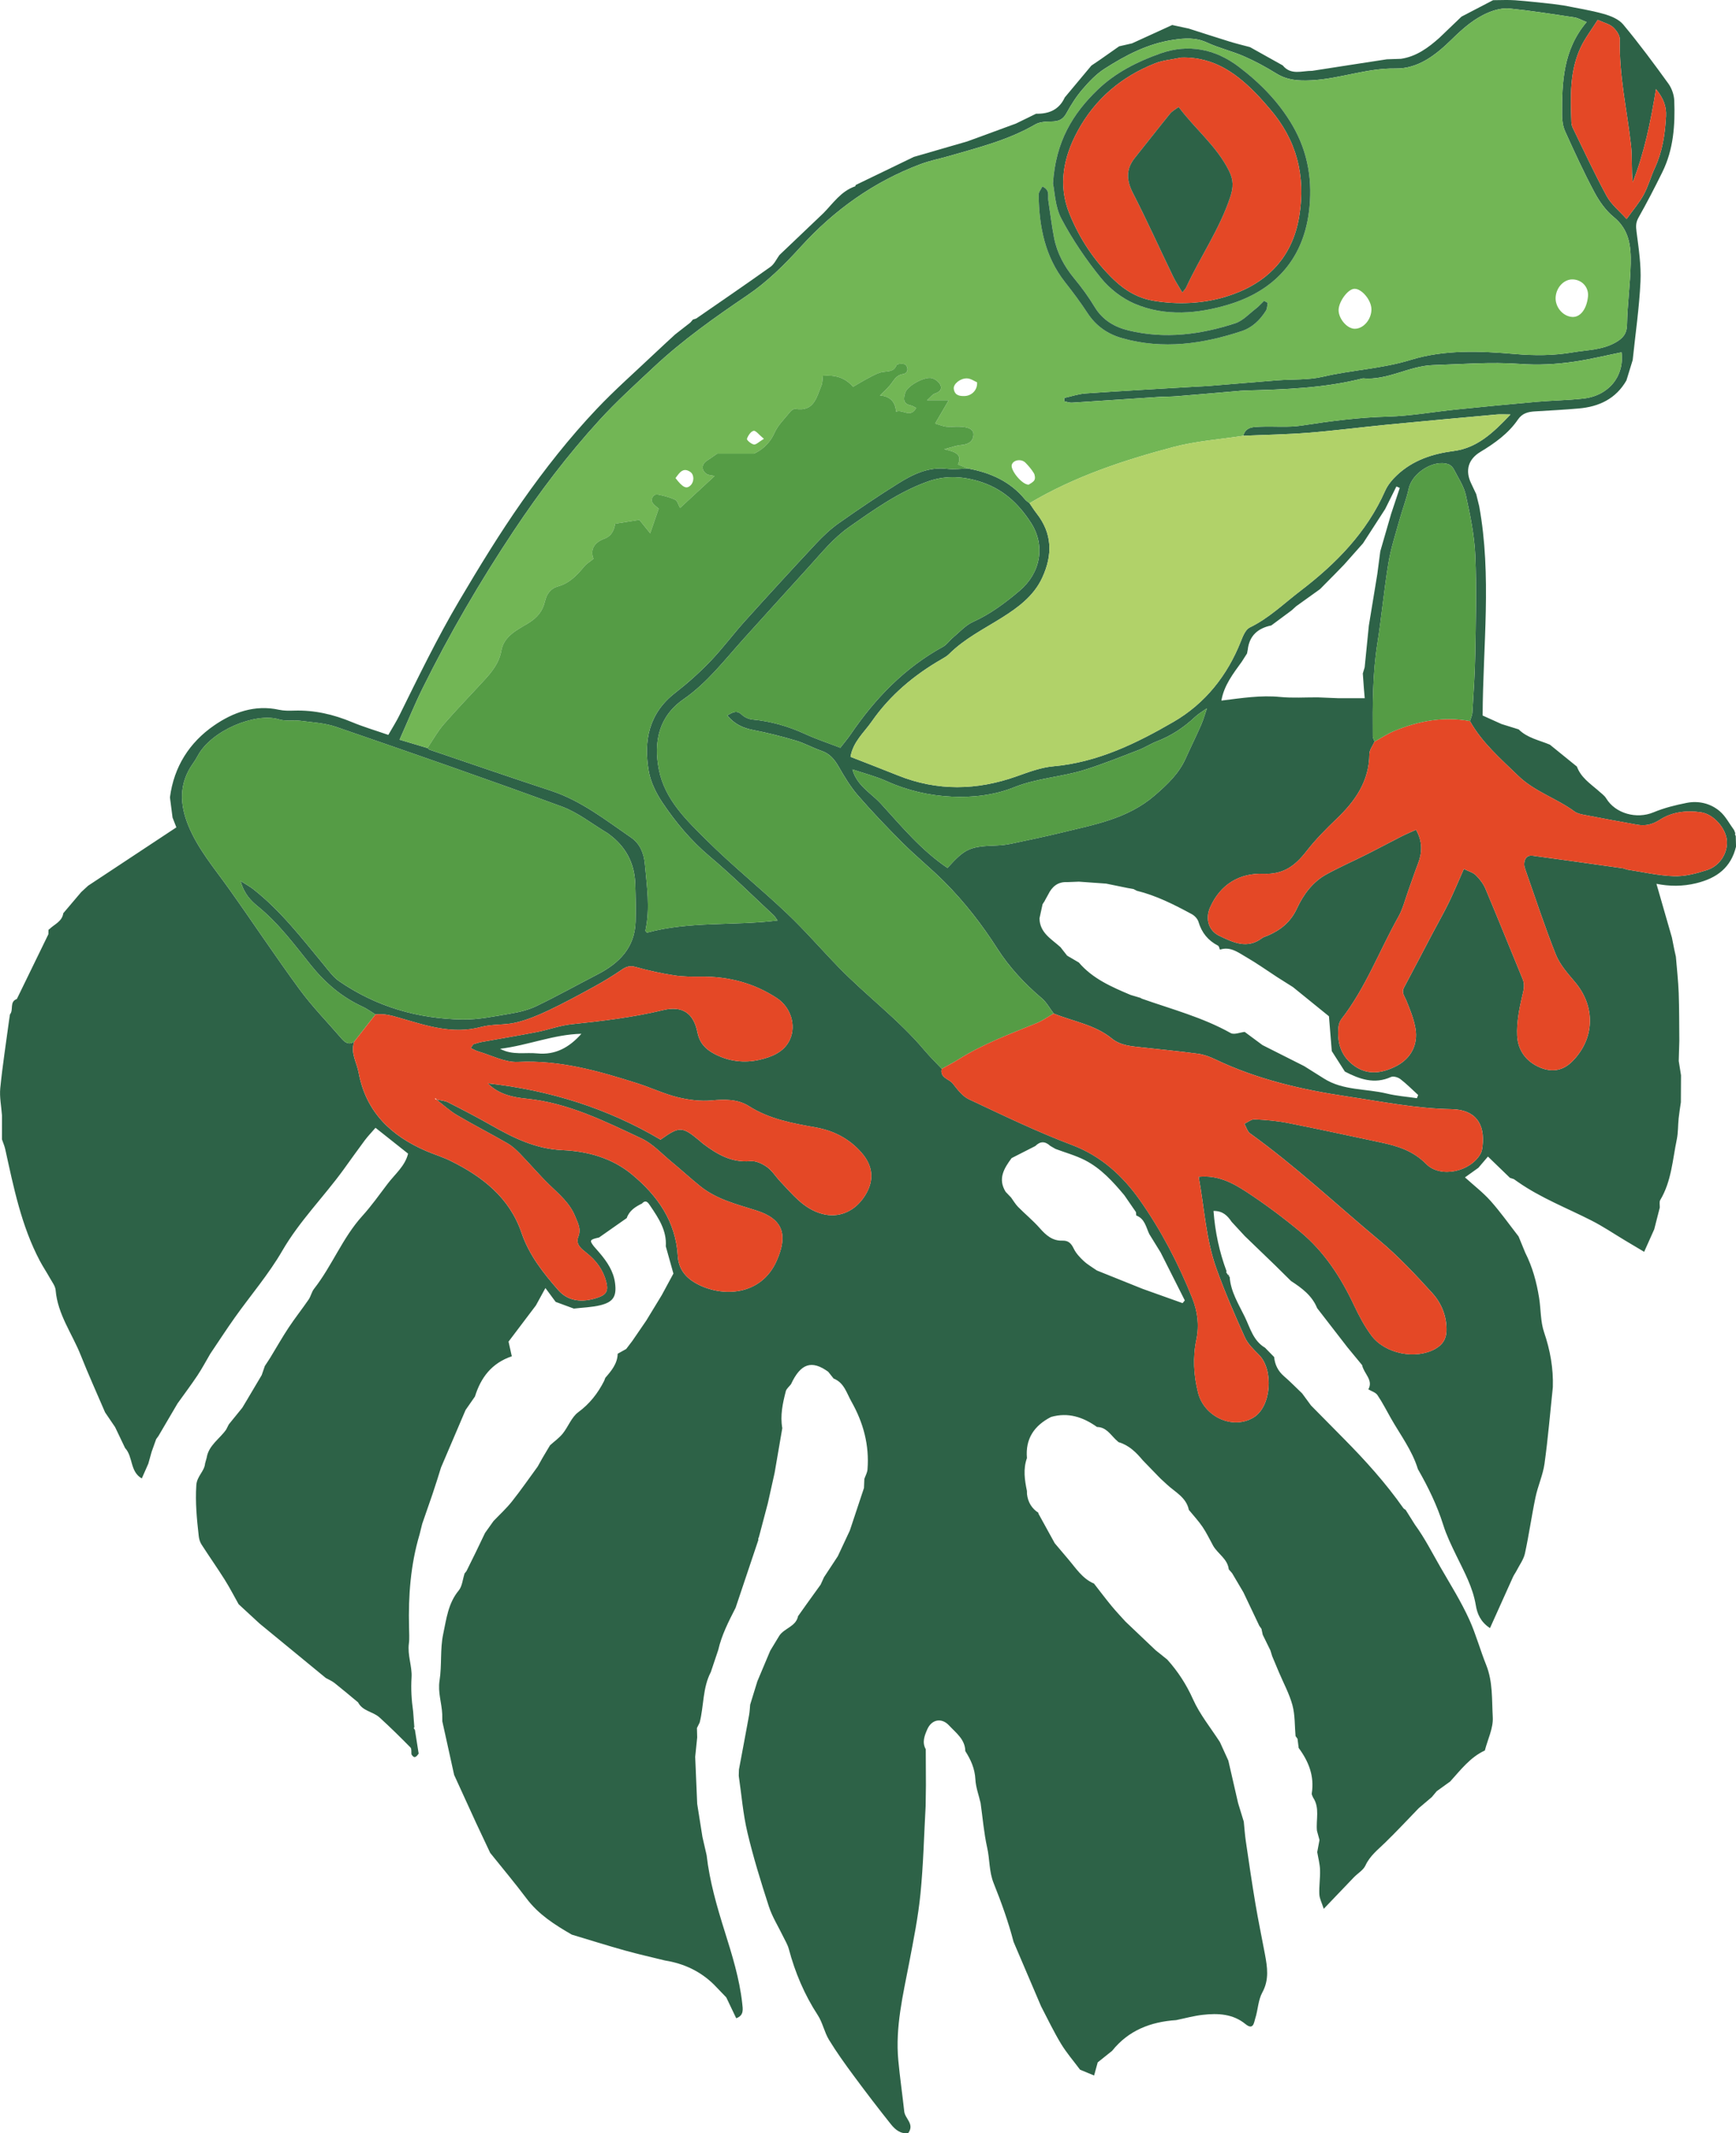 <?xml version="1.0" encoding="UTF-8"?>
<svg id="Layer_1" xmlns="http://www.w3.org/2000/svg" viewBox="0 0 231.673 284.618">
  <defs>
    <style>
      .cls-1 {
        fill: #b1d269;
      }

      .cls-2 {
        fill: #72b655;
      }

      .cls-3 {
        fill: #559c45;
      }

      .cls-4 {
        fill: #2d6247;
      }

      .cls-5 {
        fill: #e44826;
      }
    </style>
  </defs>
  <path class="cls-4" d="M135.261,259.08c-.69-2.663-1.633-5.274-2.658-7.831-.618-1.541-.508-3.148-.856-4.706-.439-1.962-.602-3.986-.884-5.983-.244-1.052-.641-2.096-.695-3.158-.073-1.428-.609-2.617-1.346-3.769-.026-1.577-1.253-2.432-2.168-3.422-.995-1.077-2.331-.809-2.911.528-.358.823-.724,1.721-.198,2.645.007,1.599.014,3.199.021,4.798-.013.932-.026,1.864-.038,2.796-.216,3.897-.303,7.806-.689,11.685-.307,3.086-.92,6.147-1.504,9.199-.824,4.307-1.869,8.586-1.455,13.021.213,2.284.546,4.556.794,6.836.105.964,1.399,1.662.543,2.866-.996.178-1.739-.434-2.315-1.155-1.701-2.13-3.357-4.298-4.978-6.49-1.152-1.558-2.289-3.137-3.296-4.79-.621-1.02-.843-2.289-1.493-3.285-1.786-2.739-3.029-5.688-3.868-8.833-.155-.581-.489-1.116-.754-1.665-.641-1.33-1.451-2.604-1.903-3.995-1.061-3.266-2.079-6.557-2.869-9.896-.585-2.471-.784-5.033-1.154-7.554.009-.276.018-.552.027-.829.454-2.425.913-4.848,1.355-7.274.083-.456.097-.924.143-1.386.32-1.039.641-2.079.961-3.119.572-1.358,1.144-2.716,1.716-4.074.395-.653.79-1.305,1.185-1.958.659-1.061,2.246-1.238,2.53-2.656.379-.534.758-1.069,1.138-1.604.625-.869,1.25-1.737,1.875-2.603.148-.325.297-.653.446-.982.614-.934,1.228-1.867,1.842-2.801l1.607-3.433c.629-1.892,1.258-3.784,1.886-5.676.017-.403.034-.805.051-1.208.145-.418.384-.827.419-1.254.263-3.247-.555-6.263-2.144-9.066-.638-1.125-.972-2.527-2.378-3.073-.238-.3-.477-.601-.715-.901-2.212-1.61-3.682-1.119-4.974,1.664-.238.311-.603.59-.693.94-.413,1.608-.768,3.234-.466,4.915-.34,1.984-.681,3.968-1.022,5.952-.303,1.36-.606,2.72-.909,4.079-.399,1.509-.798,3.019-1.197,4.528-.076.112-.099.235-.069.367-1.011,3.013-2.022,6.025-3.032,9.037-.926,1.815-1.86,3.627-2.32,5.635-.329.981-.659,1.963-.988,2.944-1.106,2.11-.919,4.505-1.488,6.733-.116.235-.233.469-.349.703 0-.001-.017.041-.017.041.012.415.023.83.035,1.242-.089.862-.178,1.727-.268,2.592.089,2.093.178,4.185.268,6.277.233,1.471.466,2.943.7,4.416.185.807.371,1.614.556,2.421.399,3.5,1.373,6.854,2.426,10.207.981,3.125,1.96,6.268,2.325,9.554.091.821.252,1.622-.8,2.005-.451-.946-.889-1.863-1.325-2.779-.532-.554-1.066-1.11-1.599-1.665-1.826-1.814-4.037-2.853-6.562-3.258-1.803-.446-3.618-.848-5.406-1.349-2.36-.661-4.698-1.399-7.046-2.104-2.257-1.304-4.437-2.68-6.046-4.824-1.557-2.075-3.23-4.062-4.85-6.086-.626-1.331-1.254-2.665-1.882-3.998-.976-2.135-1.953-4.269-2.928-6.403-.525-2.382-1.051-4.766-1.577-7.15-.004-.314-.007-.627-.011-.94-.064-1.5-.607-2.923-.359-4.499.322-2.045.058-4.195.487-6.207.422-1.983.653-4.1,2.067-5.804.469-.565.527-1.471.773-2.221 0.0 0-.049.029-.049.029.105-.135.211-.27.316-.404.415-.84.829-1.68,1.244-2.52.411-.856.822-1.713,1.231-2.567.376-.527.754-1.057,1.131-1.586.827-.869,1.722-1.684,2.465-2.621,1.196-1.507,2.291-3.093,3.428-4.646.22-.393.44-.786.66-1.18.33-.554.66-1.109.99-1.663.572-.517,1.221-.972,1.698-1.565.737-.918,1.169-2.184,2.067-2.846,1.54-1.134,2.619-2.528,3.457-4.18.053-.137.105-.275.158-.413.811-.937,1.612-1.878,1.651-3.212.378-.211.757-.422,1.135-.633.271-.357.542-.713.814-1.07.622-.908,1.244-1.817,1.867-2.725.687-1.128,1.373-2.256,2.06-3.383.514-.95,1.029-1.901,1.559-2.882-.335-1.197-.675-2.416-1.016-3.634.142-2.134-.983-3.788-2.096-5.433-.228-.337-.543-.875-1.078-.281-.883.434-1.698.938-2.038,1.942-1.232.864-2.464,1.728-3.696,2.592-1.244.279-1.302.373-.71,1.157.259.297.52.591.775.891,1.015,1.192,1.879,2.471,2.076,4.071.213,1.73-.237,2.488-1.951,2.914-1.151.286-2.368.311-3.555.452-.809-.298-1.618-.596-2.426-.895-.411-.556-.823-1.112-1.366-1.847-.519.95-.892,1.632-1.265,2.313-1.245,1.648-2.491,3.295-3.656,4.837.166.747.291,1.309.436,1.957-2.698.914-4.138,2.851-4.918,5.367-.418.601-.836,1.202-1.254,1.803-1.093,2.559-2.186,5.118-3.279,7.678-.155.498-.31.997-.465,1.495-.227.694-.453,1.389-.68,2.083-.454,1.311-.909,2.622-1.363,3.934-.115.465-.231.93-.346,1.396-1.207,4.043-1.513,8.189-1.408,12.381-.001.726.077,1.463-.02,2.176-.212,1.556.447,3.066.356,4.52-.097,1.553-.007,3.032.209,4.539.054.705.108,1.409.162,2.114-.028.042-.089.098-.078.122.039.085.102.159.156.237.166,1.057.332,2.114.498,3.171-.284.383-.57.746-.96.099-.039-.314.041-.745-.135-.924-1.347-1.369-2.716-2.721-4.137-4.012-.859-.78-2.251-.827-2.849-2-1.044-.865-2.079-1.744-3.143-2.587-.339-.269-.756-.44-1.137-.656,0,0,.022.028.022.028-1.494-1.227-2.988-2.455-4.481-3.683-1.467-1.205-2.933-2.409-4.4-3.613-.935-.863-1.87-1.725-2.805-2.588-.622-1.102-1.2-2.232-1.875-3.301-.998-1.582-2.079-3.112-3.089-4.687-.204-.317-.317-.728-.36-1.108-.253-2.25-.475-4.48-.324-6.777.081-1.236,1.086-1.844,1.173-2.919.069-.249.139-.498.208-.747.265-1.668,1.725-2.509,2.598-3.755.119-.234.238-.468.358-.702.599-.739,1.199-1.478,1.798-2.216.193-.322.386-.644.58-.966.671-1.132,1.343-2.265,2.014-3.397.139-.403.277-.807.416-1.211.252-.387.515-.768.756-1.162.805-1.317,1.563-2.665,2.414-3.95.847-1.28,1.805-2.486,2.674-3.753.299-.436.398-1.016.721-1.427,2.409-3.075,3.803-6.816,6.455-9.739,1.211-1.336,2.261-2.821,3.353-4.262.992-1.308,2.347-2.39,2.743-4.04-1.475-1.17-2.839-2.251-4.346-3.446-.504.583-1.011,1.105-1.444,1.684-.966,1.291-1.892,2.611-2.84,3.916-2.653,3.653-5.868,6.853-8.164,10.816-1.817,3.136-4.219,5.93-6.328,8.899-1.128,1.588-2.188,3.225-3.278,4.84-.565.963-1.088,1.955-1.706,2.882-.849,1.273-1.77,2.498-2.661,3.744-.297.505-.593,1.01-.89,1.514-.554.944-1.107,1.889-1.661,2.833-0,0-.012.016-.012.016-.096.131-.192.262-.289.394-.202.564-.404,1.128-.605,1.692-.147.526-.294,1.053-.441,1.579-.283.642-.567,1.285-.871,1.974-1.601-.906-1.148-2.91-2.23-4.055-.442-.928-.885-1.856-1.327-2.783-.447-.659-.895-1.318-1.342-1.976-1.088-2.539-2.231-5.055-3.248-7.622-1.141-2.878-3.081-5.444-3.35-8.673-.047-.568-.483-1.113-.779-1.647-.427-.769-.922-1.501-1.333-2.278-2.468-4.672-3.492-9.795-4.614-14.886-.099-.45-.291-.879-.44-1.318.001-1.072.001-2.144.002-3.216-.087-1.21-.345-2.436-.227-3.626.302-3.02.772-6.023,1.174-9.033.039-.267.08-.534.12-.8.517-.59-.109-1.691.918-2.054,1.403-2.88,2.806-5.76,4.209-8.64.004-.198.007-.396.011-.594,0,0,.111-.076.11-.077.678-.665,1.71-1.018,1.87-2.136.797-.94,1.594-1.879,2.391-2.82.307-.283.615-.566.922-.849,3.908-2.583,7.815-5.167,11.776-7.785-.169-.433-.34-.87-.51-1.307-.115-.898-.231-1.796-.346-2.694.526-4.085,2.601-7.33,5.897-9.6,2.52-1.736,5.421-2.797,8.653-2.088.653.143,1.353.132,2.028.111,2.695-.083,5.238.505,7.718,1.539,1.541.643,3.154,1.115,4.845,1.703.545-.954,1.056-1.751,1.472-2.593,2.553-5.166,5.054-10.344,7.999-15.323,2.664-4.504,5.38-8.96,8.383-13.236,3.042-4.332,6.321-8.497,9.961-12.341,2.423-2.559,5.082-4.894,7.642-7.322.929-.881,1.876-1.742,2.814-2.612.678-.529,1.356-1.059,2.035-1.588.115-.134.231-.267.346-.401.148-.047.296-.095.444-.142,3.307-2.29,6.631-4.558,9.906-6.894.513-.366.805-1.043,1.199-1.577,1.958-1.864,3.916-3.728,5.873-5.592,1.295-1.321,2.348-2.928,4.221-3.568.043-.015.056-.118.082-.181,2.584-1.249,5.167-2.498,7.751-3.746,2.374-.688,4.748-1.376,7.121-2.064.718-.262,1.438-.524,2.158-.786,1.455-.535,2.91-1.071,4.365-1.606.892-.436,1.784-.873,2.677-1.309,1.71.042,3.073-.526,3.826-2.171,1.183-1.416,2.367-2.832,3.55-4.248.391-.265.782-.53,1.173-.795.845-.593,1.69-1.186,2.535-1.779l1.719-.392c1.736-.793,3.473-1.587,5.358-2.448.56.12,1.384.297,2.207.474,1.833.585,3.662,1.183,5.501,1.75.882.272,1.783.485,2.675.725,1.457.814,2.913,1.627,4.37,2.441,1.106,1.357,2.581.705,3.932.723,1.714-.266,3.429-.532,5.144-.798,1.605-.247,3.209-.494,4.814-.741.634-.022,1.267-.044,1.899-.065,2.049-.31,3.631-1.476,5.123-2.807l2.942-2.819c1.405-.732,2.81-1.464,4.216-2.196.992-.001,1.987-.06,2.973.011,1.663.12,3.32.322,4.979.49.497.069.994.138,1.492.206,1.771.361,3.567.632,5.302,1.121.941.265,2.023.696,2.615,1.408,2.118,2.542,4.092,5.208,6.031,7.891.453.626.757,1.496.787,2.267.127,3.271-.102,6.518-1.579,9.524-1.012,2.06-2.069,4.1-3.196,6.097-.37.655-.35,1.184-.258,1.895.284,2.205.631,4.442.526,6.647-.165,3.493-.676,6.97-1.04,10.454-.279.908-.558,1.816-.837,2.724-1.41,2.454-3.659,3.505-6.36,3.74-1.95.17-3.905.274-5.859.39-.908.054-1.684.246-2.257,1.085-1.284,1.88-3.108,3.165-5.027,4.327-1.619.981-2.046,2.485-1.209,4.213.228.471.447.946.67,1.419l.395,1.605c1.699,9.299.495,18.656.459,27.927.911.411,1.712.773,2.513,1.134.765.239,1.53.477,2.295.716,1.157,1.154,2.741,1.437,4.168,2.04,1.201.974,2.403,1.948,3.605,2.922.516,1.421,1.718,2.233,2.795,3.156.378.361.855.661,1.117,1.093,1.226,2.022,4.058,2.795,6.301,1.859,1.41-.589,2.929-.968,4.434-1.264,1.59-.313,3.164.061,4.396,1.094.795.667,1.299,1.681,1.934,2.539.053.137.107.275.16.413-.055.133-.034.254.062.361.012.477.025.954.037,1.43-.685,2.796-2.538,4.197-5.286,4.876-1.857.459-3.638.427-5.336.084.704,2.445,1.385,4.808,2.065,7.171.105.529.21,1.058.315,1.587.071.321.143.642.214.962.13,1.614.317,3.225.377,4.842.079,2.131.06,4.265.083,6.398-.026.894-.052,1.787-.079,2.679.101.635.202,1.273.304,1.91-.007,1.2-.013,2.4-.02,3.601-.101.718-.223,1.434-.297,2.155-.097.934-.058,1.893-.248,2.806-.568,2.734-.713,5.588-2.206,8.079-.152.254-.046.662-.06.999-.248.969-.496,1.939-.744,2.908-.412.92-.823,1.841-1.344,3.004-.867-.516-1.701-1.013-2.536-1.51-1.486-.89-2.928-1.867-4.468-2.652-3.297-1.68-6.772-3.017-9.83-5.15-.182-.127-.364-.256-.547-.384-.177-.059-.354-.118-.531-.178-.927-.896-1.855-1.792-2.934-2.835-.507.596-.891,1.047-1.276,1.498-.618.442-1.236.883-1.79,1.279,1.207,1.094,2.426,2.026,3.427,3.151,1.331,1.497,2.492,3.145,3.726,4.728.298.725.595,1.449.892,2.173.969,1.908,1.519,3.949,1.853,6.047.242,1.521.17,3.134.658,4.563.819,2.399,1.248,4.806,1.17,7.322-.358,3.404-.64,6.818-1.11,10.206-.211,1.517-.883,2.964-1.2,4.474-.523,2.493-.872,5.023-1.414,7.511-.175.805-.721,1.53-1.107,2.287-.148.29-.351.553-.485.848-1.011,2.23-2.011,4.464-3.072,6.826-1.281-.831-1.714-1.968-1.887-3.021-.4-2.437-1.57-4.518-2.615-6.676-.64-1.323-1.294-2.659-1.732-4.054-.827-2.633-2.023-5.08-3.386-7.459-.76-2.49-2.331-4.551-3.595-6.774-.592-1.041-1.132-2.116-1.803-3.103-.247-.364-.801-.518-1.217-.769.708-1.23-.608-2.107-.83-3.231-.649-.787-1.298-1.575-1.948-2.363-1.351-1.746-2.702-3.492-4.053-5.238-.676-1.676-2.045-2.683-3.487-3.621-.711-.703-1.416-1.411-2.133-2.106-1.34-1.299-2.687-2.591-4.032-3.886-.588-.636-1.175-1.272-1.762-1.907-.54-.798-1.163-1.467-2.417-1.45.215,2.801.777,5.467,1.744,8.054-.017.043-.06.099-.047.129.035.077.095.142.144.211.033.119.111.169.233.151l-.044.153.126.097c.134,1.982,1.193,3.633,2.021,5.341.711,1.469,1.125,3.188,2.696,4.112.406.415.812.83,1.218,1.244.1,1.027.518,1.871,1.316,2.56.839.726,1.616,1.524,2.42,2.29.396.539.792,1.078,1.189,1.618,1.454,1.472,2.906,2.945,4.361,4.415,2.872,2.9,5.601,5.922,7.952,9.269.072.103.206.163.312.242.413.656.826,1.313,1.238,1.97,1.315,1.796,2.31,3.777,3.414,5.692,1.332,2.31,2.759,4.579,3.858,7.01.879,1.946,1.44,4.034,2.239,6.02.905,2.252.743,4.647.878,6.965.085,1.457-.676,2.962-1.057,4.446-1.963.906-3.227,2.595-4.624,4.134-.598.431-1.196.862-1.795,1.293-.221.264-.443.528-.664.792l-1.737,1.474c-1.492,1.539-2.952,3.111-4.489,4.604-.969.942-2.028,1.75-2.628,3.048-.289.625-1.022,1.037-1.533,1.566-1.262,1.307-2.513,2.625-4.029,4.212-.251-.788-.563-1.357-.589-1.939-.049-1.08.131-2.17.095-3.253-.026-.795-.244-1.584-.376-2.376.101-.538.201-1.075.302-1.613-.113-.412-.226-.824-.339-1.236-.149-1.478.411-3.04-.514-4.428-.064-.184-.207-.38-.18-.549.372-2.301-.407-4.263-1.744-6.067-.052-.408-.104-.817-.156-1.225-.088-.121-.175-.242-.263-.363-.121-1.377-.058-2.803-.413-4.117-.409-1.518-1.187-2.936-1.804-4.397l-.897-2.137c-.08-.259-.16-.518-.24-.778-.342-.697-.683-1.393-1.025-2.09-.056-.263-.112-.526-.168-.789-.095-.133-.191-.266-.286-.399-.708-1.489-1.416-2.979-2.123-4.468-.503-.852-1.005-1.704-1.508-2.556-.148-.17-.296-.341-.444-.511-.159-1.396-1.439-2.049-2.074-3.129-.471-.849-.886-1.737-1.428-2.537-.543-.801-1.213-1.515-1.827-2.268-.343-1.685-1.843-2.372-2.942-3.403-.287-.269-.578-.534-.866-.8-.776-.8-1.553-1.6-2.331-2.401-.886-1.065-1.85-2.027-3.233-2.432l-.004.004c-.131-.119-.262-.238-.393-.357-.729-.709-1.295-1.661-2.491-1.673-1.851-1.323-3.847-1.986-6.129-1.339-2.24,1.144-3.445,2.896-3.22,5.487-.523,1.463-.304,2.925-.001,4.388.002.137.004.273.007.409.126,1.086.632,1.937,1.561,2.527l-.062.034c.735,1.334,1.469,2.668,2.204,4.002.581.688,1.157,1.38,1.744,2.062,1.054,1.225,1.918,2.651,3.497,3.324.772.989,1.527,1.993,2.323,2.962.592.721,1.238,1.397,1.86,2.092,1.345,1.278,2.69,2.556,4.035,3.834.519.417,1.039.833,1.558,1.25,1.425,1.585,2.549,3.314,3.437,5.297.91,2.032,2.369,3.817,3.588,5.71.375.823.751,1.647,1.126,2.47.435,1.896.871,3.791,1.306,5.687.252.82.504,1.64.755,2.461.088.865.144,1.734.27,2.593.41,2.789.815,5.58,1.283,8.36.378,2.247.849,4.477,1.266,6.718.322,1.732.596,3.403-.348,5.123-.561,1.023-.571,2.336-.946,3.479-.163.496-.227,1.592-1.278.753-1.694-1.4-3.701-1.48-5.736-1.251-1.193.135-2.364.463-3.544.705-3.392.225-6.347,1.36-8.536,4.095-.642.514-1.283,1.027-1.925,1.541-.161.584-.321,1.169-.482,1.753-.624-.258-1.249-.517-1.873-.775-.856-1.151-1.807-2.245-2.546-3.467-.973-1.608-1.784-3.314-2.654-4.984M139.441,120.169c-.103.158-.205.316-.308.473-.137.628-.273,1.256-.41,1.885.033,1.937,1.6,2.756,2.798,3.843.298.38.596.759.895,1.139.518.302,1.036.604,1.554.906,1.851,2.172,4.381,3.259,6.918,4.334.439.131.878.261,1.318.391.057.035.111.083.173.105,3.998,1.411,8.121,2.49,11.863,4.589.451.253,1.236-.089,1.862-.157.793.587,1.586,1.174,2.379,1.761,1.855.935,3.71,1.871,5.566,2.806.884.555,1.767,1.111,2.651,1.666,2.563,1.616,5.587,1.315,8.375,1.995,1.311.32,2.676.417,4.016.616.055-.142.111-.283.166-.425-.783-.713-1.53-1.473-2.367-2.117-.317-.244-.932-.433-1.25-.289-2.223,1.008-4.201.296-6.163-.719l-1.748-2.734c-.123-1.507-.245-3.014-.378-4.646-1.504-1.219-3.153-2.556-4.803-3.893-.703-.444-1.405-.888-2.108-1.331-1.385-.903-2.736-1.865-4.166-2.689-1.052-.607-2.096-1.438-3.471-.974-.083-.183-.116-.461-.256-.533-1.332-.689-2.18-1.729-2.607-3.179-.119-.402-.518-.823-.899-1.029-2.348-1.268-4.728-2.478-7.344-3.12-.141-.075-.283-.15-.424-.225-.253-.044-.507-.089-.76-.133-.969-.198-1.937-.396-2.906-.594-1.208-.086-2.415-.172-3.623-.258-.52.02-1.04.04-1.56.06-1.259-.067-2.034.604-2.549,1.672-.15.27-.301.54-.451.81l.016-.004ZM185.619,68.653c.394-1.184.787-2.368,1.181-3.552-.149-.066-.297-.131-.446-.197-.5,1.004-1.001,2.008-1.501,3.013-.987,1.526-1.974,3.052-2.96,4.579-.842.948-1.684,1.896-2.526,2.844-.379.389-.758.779-1.136,1.168-.692.699-1.383,1.398-2.075,2.098-1.063.762-2.126,1.525-3.189,2.287-.203.184-.406.368-.609.552-.901.667-1.801,1.335-2.702,2.002-1.785.37-2.931,1.358-3.144,3.249-.031.163-.062.325-.092.488-.236.37-.472.74-.709,1.11-1.15,1.593-2.368,3.153-2.714,5.178,2.768-.341,5.267-.737,7.842-.483,1.655.163,3.339.046,5.009.054.934.038,1.868.076,2.802.115h3.476c-.052-.6-.08-.92-.108-1.24-.05-.689-.1-1.378-.149-2.067.082-.27.164-.54.247-.809.186-1.856.372-3.712.558-5.568.376-2.287.752-4.575,1.128-6.862.134-1.02.267-2.04.401-3.06.473-1.633.945-3.265,1.418-4.898ZM151.598,161.724c-.518-.751-1.035-1.501-1.553-2.252-1.521-1.818-3.117-3.582-5.252-4.675-1.243-.636-2.619-1.013-3.935-1.506-.235-.136-.471-.273-.706-.409-.668-.624-1.33-.643-1.984.021-1.056.538-2.111,1.076-3.167,1.613-1.01,1.368-1.872,2.762-.796,4.499.242.253.484.506.726.759.31.423.575.89.939,1.259.947.961,2.003,1.822,2.891,2.832.832.946,1.697,1.709,3.024,1.663.807-.028,1.176.376,1.512,1.073.301.623.818,1.172,1.334,1.651.523.485,1.162.844,1.751,1.258,2.032.816,4.065,1.633,6.097,2.449l5.339,1.907c.099-.121.198-.243.297-.364-1.073-2.129-2.146-4.258-3.219-6.386-.507-.821-1.013-1.642-1.52-2.463-.441-.925-.594-2.053-1.742-2.481-.012-.149-.023-.298-.035-.448ZM161.092,94.491c-.541.386-1.133.717-1.613,1.168-1.5,1.41-3.173,2.518-5.103,3.258-.816.313-1.56.815-2.376,1.129-2.392.92-4.774,1.884-7.216,2.653-3.086.972-6.372,1.106-9.427,2.333-2.654,1.066-5.542,1.394-8.377,1.258-2.97-.143-5.881-.812-8.643-2.058-1.469-.663-3.056-1.062-4.59-1.58l-.096-.123.108.111c.355,1.391,1.309,2.343,2.348,3.24.509.44,1.025.879,1.476,1.375,2.767,3.043,5.402,6.22,8.861,8.545,2.381-2.622,2.959-2.872,6.67-3.002.671-.023,1.347-.127,2.006-.266,2.182-.461,4.367-.913,6.532-1.444,4.383-1.074,8.836-1.829,12.473-4.985,1.682-1.459,3.193-2.882,4.104-4.91.667-1.484,1.392-2.941,2.045-4.431.323-.737.539-1.521.804-2.284.037-.126.074-.252.111-.378-.032.13-.065.26-.097.389ZM183.434,98.949c-.24.552-.682,1.103-.686,1.658-.031,3.618-1.877,6.255-4.36,8.631-1.42,1.359-2.82,2.77-4.024,4.317-1.497,1.925-3.037,3.138-5.762,3.031-3.155-.124-5.742,1.386-7.111,4.478-.666,1.505-.225,3.099,1.23,3.796,1.836.879,3.722,1.816,5.714.297.209-.16.496-.217.746-.325,1.732-.748,3.064-1.817,3.904-3.634.852-1.843,2.092-3.535,3.945-4.549,1.782-.976,3.648-1.795,5.465-2.709,1.514-.761,3.005-1.568,4.515-2.335.633-.321,1.291-.593,1.962-.899.906,1.627.828,3.054.264,4.52-.462,1.201-.864,2.425-1.303,3.635-.417,1.15-.706,2.374-1.297,3.427-2.554,4.55-4.379,9.507-7.618,13.676-.234.301-.368.736-.404,1.123-.193,2.101.38,3.908,2.185,5.165,1.869,1.301,3.866.871,5.607-.051,1.852-.98,2.855-2.777,2.496-4.953-.216-1.308-.742-2.579-1.249-3.817-.231-.565-.648-.995-.283-1.673,1.285-2.393,2.529-4.807,3.796-7.209.726-1.377,1.503-2.73,2.185-4.128.678-1.391,1.267-2.827,2.002-4.484.631.315,1.226.465,1.603.837.522.516,1.005,1.146,1.288,1.819,1.688,4.003,3.309,8.035,4.963,12.053.333.81.105,1.521-.086,2.342-.394,1.698-.732,3.475-.65,5.199.091,1.919,1.17,3.451,3.052,4.243,1.625.685,3.078.41,4.293-.808,3.036-3.043,3.141-7.336.345-10.627-.957-1.127-1.998-2.302-2.534-3.643-1.482-3.71-2.72-7.517-4.048-11.288-.09-.254-.181-.531-.17-.793.028-.705.364-1.201,1.138-1.097,4.018.542,8.032,1.11,12.046,1.676.199.028.384.149.583.18,2.075.316,4.145.803,6.229.87,1.446.047,2.955-.348,4.355-.796,1.758-.563,2.803-2.254,2.702-3.901-.101-1.637-1.74-3.563-3.437-3.821-1.92-.291-3.867-.068-5.497.984-1.017.657-1.952.865-3.055.667-2.338-.419-4.674-.849-7.006-1.3-.462-.089-.977-.19-1.34-.458-2.397-1.768-5.333-2.645-7.529-4.777-2.338-2.27-4.809-4.395-6.43-7.287.112-.383.302-.761.325-1.149.152-2.571.338-5.143.38-7.718.072-4.418.197-8.843.005-13.253-.117-2.685-.675-5.369-1.253-8.006-.268-1.225-1.034-2.346-1.621-3.491-.14-.273-.434-.554-.719-.653-1.951-.681-4.83,1.162-5.281,3.229-.315,1.442-.863,2.832-1.257,4.258-.523,1.892-1.143,3.774-1.46,5.703-.583,3.54-.906,7.123-1.466,10.668-.651,4.115-.646,8.249-.619,12.39.002.254.153.507.234.761ZM58.276,146.707c.513.118,1.074.14,1.53.371,1.938.983,3.867,1.987,5.756,3.061,2.965,1.684,5.929,3.155,9.488,3.313,3.347.149,6.612,1.033,9.281,3.242,3.41,2.822,5.845,6.26,6.117,10.863.104,1.761,1.052,2.91,2.496,3.701,3.402,1.865,8.631,1.67,10.712-3.056,1.527-3.468.849-5.566-2.732-6.702-2.585-.82-5.258-1.463-7.437-3.208-1.324-1.061-2.572-2.216-3.883-3.295-1.307-1.076-2.509-2.409-4.001-3.107-4.907-2.294-9.768-4.744-15.318-5.3-1.794-.18-3.719-.554-5.191-2.047,8.304.919,16.003,3.34,23.057,7.51,2.543-1.8,2.89-1.785,5.207.143.157.13.301.277.464.399,1.876,1.413,3.813,2.557,6.338,2.325.714-.066,1.583.346,2.202.79.698.5,1.174,1.301,1.781,1.938,1.632,1.711,3.1,3.624,5.55,4.302,2.203.609,4.371-.271,5.729-2.406,1.29-2.027,1.116-3.977-.473-5.78-1.642-1.862-3.689-2.913-6.13-3.349-3.067-.548-6.131-1.091-8.854-2.823-1.47-.935-3.169-.939-4.929-.776-1.508.14-3.107-.05-4.587-.414-1.835-.451-3.572-1.286-5.382-1.861-5.185-1.646-10.371-3.133-15.946-2.855-1.726.086-3.508-.882-5.258-1.389-.362-.105-.696-.305-1.044-.461.115-.171.23-.341.345-.512.377-.103.748-.234,1.131-.304,2.466-.448,4.94-.853,7.4-1.333,1.532-.299,3.026-.868,4.567-1.029,4.115-.43,8.208-.914,12.242-1.889,2.531-.612,4.057.387,4.569,2.962.286,1.434,1.08,2.256,2.286,2.89,1.895.996,3.945,1.24,5.947.788,1.616-.365,3.337-1.008,4.107-2.705.881-1.942.087-4.34-1.742-5.539-3.038-1.991-6.403-2.883-10.029-2.86-1.215.008-2.448.021-3.643-.164-1.739-.27-3.47-.647-5.164-1.123-.762-.214-1.251-.057-1.856.357-1.174.803-2.392,1.55-3.64,2.235-2.024,1.111-4.057,2.215-6.142,3.202-1.396.661-2.855,1.267-4.351,1.623-1.502.357-3.138.176-4.621.578-3.848,1.042-7.405-.194-10.969-1.229-1.069-.31-2.06-.578-3.153-.431-.569-.35-1.11-.761-1.713-1.038-2.768-1.276-4.972-3.148-6.904-5.546-2.202-2.732-4.301-5.586-7.082-7.842-.886-.719-1.846-1.661-2.293-3.386.799.511,1.251.75,1.647,1.06,3.674,2.868,6.492,6.538,9.433,10.094.646.782,1.26,1.659,2.076,2.221,4.94,3.401,10.496,5.011,16.444,5.106,2.142.034,4.303-.43,6.435-.789,1.185-.199,2.402-.497,3.476-1.016,2.749-1.328,5.419-2.816,8.132-4.218,2.881-1.489,4.957-3.563,5.065-7.023.052-1.675.008-3.354-.045-5.03q-.131-4.172-3.524-6.656c-.055-.04-.104-.089-.162-.123-2.035-1.208-3.945-2.759-6.129-3.561-9.987-3.668-20.041-7.158-30.101-10.623-1.508-.519-3.175-.602-4.777-.814-.937-.124-1.953.089-2.83-.183-3.135-.97-9.059,1.458-10.869,4.865-.191.359-.41.705-.645,1.036-1.875,2.643-1.761,5.447-.593,8.285,1.28,3.112,3.454,5.662,5.384,8.37,3.187,4.473,6.218,9.059,9.468,13.486,1.681,2.29,3.693,4.337,5.551,6.498.479.557.986.953,1.732.445-.551,1.484.332,2.779.584,4.148.962,5.235,4.33,8.443,9.038,10.462,1.06.455,2.176.788,3.208,1.296,4.263,2.096,7.894,4.926,9.479,9.585,1.022,3.003,2.889,5.35,4.896,7.652,1.578,1.81,3.761,1.575,5.445.958,1.063-.389,1.264-.948.96-2.096-.416-1.57-1.329-2.794-2.592-3.797-.689-.547-1.529-1.146-1.121-2.174.415-1.043-.063-1.821-.414-2.7-.709-1.779-2.121-2.943-3.44-4.221-1.358-1.316-2.582-2.77-3.901-4.128-.51-.525-1.065-1.046-1.692-1.408-2.232-1.287-4.529-2.462-6.749-3.769-.973-.573-1.819-1.363-2.723-2.054,0,0,.019-.016.019-.016ZM125.679,142.605c-.281,1.221.973,1.326,1.476,1.967.616.786,1.29,1.691,2.15,2.095,4.542,2.133,9.071,4.332,13.759,6.101,3.907,1.474,6.777,4.134,9.035,7.329,2.85,4.035,5.153,8.464,7.002,13.071.7,1.745.972,3.598.556,5.576-.49,2.333-.366,4.729.228,7.076.806,3.186,4.609,5.007,7.415,3.297,2.37-1.444,2.705-6.359.716-8.352-.709-.711-1.491-1.46-1.891-2.349-1.361-3.023-2.686-6.074-3.802-9.194-1.394-3.898-1.595-8.048-2.357-12.208,2.552-.267,4.55.813,6.39,2.016,2.491,1.629,4.89,3.425,7.182,5.326,3.187,2.644,5.397,6.054,7.157,9.785.662,1.404,1.401,2.804,2.322,4.045,1.832,2.465,5.939,3.235,8.511,1.792.991-.556,1.489-1.321,1.511-2.454.039-1.94-.684-3.667-1.917-5.023-2.228-2.45-4.511-4.894-7.047-7.01-5.727-4.778-11.17-9.904-17.242-14.267-.372-.267-.516-.851-.766-1.288.457-.209.923-.612,1.368-.59,1.487.073,2.985.199,4.444.486,4.126.813,8.234,1.715,12.348,2.585,2.255.477,4.327,1.094,6.094,2.878,1.938,1.957,5.948,1.021,7.268-1.372.157-.284.218-.638.257-.968.361-3.088-.994-4.914-4.148-4.968-4.714-.081-9.293-1.01-13.92-1.699-6.072-.904-11.993-2.274-17.567-4.932-.729-.348-1.522-.652-2.314-.76-2.482-.337-4.978-.566-7.467-.846-1.415-.16-2.873-.231-4.043-1.184-2.277-1.855-5.161-2.274-7.771-3.339-.522-.685-.942-1.49-1.583-2.033-2.29-1.94-4.334-4.124-5.935-6.629-2.061-3.224-4.383-6.213-7.072-8.911-1.771-1.776-3.734-3.359-5.511-5.129-2.066-2.058-4.085-4.171-5.999-6.369-1.006-1.156-1.816-2.504-2.581-3.841-.565-.987-1.193-1.761-2.312-2.141-1.154-.391-2.233-1.013-3.398-1.358-1.873-.555-3.775-1.041-5.692-1.411-1.38-.266-2.522-.779-3.473-1.955.729-.418,1.248-.746,1.934-.095.362.344.931.601,1.431.648,2.458.23,4.772.897,7.015,1.927,1.526.7,3.13,1.228,4.705,1.836.491-.635.977-1.202,1.395-1.815,3.258-4.777,7.177-8.846,12.301-11.659.515-.283.873-.839,1.338-1.227.871-.728,1.671-1.639,2.673-2.092,2.323-1.051,4.31-2.537,6.227-4.165,2.806-2.385,3.469-6.025,1.491-9.078-1.689-2.607-3.804-4.584-6.989-5.532-2.369-.705-4.59-.729-6.751.041-3.853,1.373-7.179,3.744-10.514,6.084-2.098,1.472-3.659,3.423-5.345,5.276-2.925,3.214-5.843,6.435-8.754,9.662-2.532,2.808-4.822,5.832-7.995,8.03-3.301,2.287-4.021,5.671-3.294,9.382.788,4.019,3.692,6.764,6.416,9.467,3.418,3.391,7.191,6.42,10.687,9.736,2.41,2.286,4.59,4.813,6.908,7.198,3.686,3.792,7.981,6.955,11.404,11.024.735.873,1.558,1.672,2.34,2.505ZM129.223,62.517c2.964.554,5.597,1.713,7.562,4.11.165.201.405.342.61.51.306.444.589.907.922,1.33,2.129,2.702,2.177,5.567.778,8.603-1.142,2.478-3.295,4.029-5.425,5.366-2.409,1.513-4.955,2.778-6.999,4.816-.284.283-.65.494-1.002.696-3.698,2.125-6.902,4.821-9.346,8.333-1.012,1.454-2.472,2.675-2.822,4.695,2.169.85,4.252,1.647,6.32,2.479,5.279,2.124,10.555,2.008,15.873.117,1.588-.565,3.225-1.183,4.879-1.331,5.914-.528,11.102-3.068,16.062-5.948,4.181-2.428,7.172-6.172,8.975-10.762.262-.666.612-1.539,1.168-1.808,2.552-1.234,4.547-3.193,6.752-4.877,4.75-3.628,8.857-7.792,11.324-13.368.345-.779.948-1.497,1.577-2.088,2.108-1.977,4.704-2.845,7.533-3.21,3.144-.405,5.276-2.405,7.615-4.883-.933,0-1.388-.035-1.836.005-4.86.443-9.72.882-14.577,1.354-3.505.341-7.001.801-10.511,1.08-2.906.231-5.827.276-8.741.403.335-1.216,1.372-1.172,2.297-1.211,1.832-.077,3.699.125,5.495-.152,3.822-.591,7.63-1.089,11.511-1.194,3.036-.082,6.058-.634,9.089-.943,3.57-.364,7.141-.713,10.715-1.026,2.092-.183,4.2-.203,6.285-.439,3.42-.386,5.489-3.02,5.094-6.169-2.101.424-4.195.94-6.319,1.251-2.403.351-4.793.477-7.271.297-3.837-.278-7.72.039-11.582.162-3.198.102-6.055,2.069-9.337,1.765-5.167,1.31-10.45,1.488-15.738,1.622-.406.01-.812.058-1.218.092-2.631.224-5.261.459-7.893.67-.812.065-1.63.047-2.443.1-3.851.251-7.701.52-11.553.761-.328.021-.666-.117-1-.181-.006-.15-.012-.3-.018-.45.953-.208,1.898-.538,2.862-.605,4.872-.337,9.749-.607,14.625-.899.611-.037,1.223-.05,1.832-.1,3.038-.246,6.074-.511,9.113-.748,2.026-.159,4.116-.02,6.069-.478,3.88-.911,7.879-1.059,11.728-2.247,4.529-1.397,9.297-1.191,13.955-.785,2.607.227,5.143.211,7.675-.221,1.918-.327,3.93-.306,5.708-1.318.948-.54,1.509-1.129,1.533-2.368.053-2.712.431-5.417.492-8.129.052-2.321-.186-4.559-2.267-6.241-1.074-.869-1.939-2.116-2.599-3.352-1.404-2.63-2.645-5.349-3.876-8.066-.298-.657-.416-1.449-.419-2.179-.016-4.361.13-8.697,3.276-12.413-.654-.258-1.123-.548-1.625-.624-2.876-.436-5.752-.89-8.644-1.184-.894-.091-1.896.154-2.746.5-1.911.777-3.441,2.113-4.915,3.557-2.11,2.068-4.475,3.997-7.576,3.945-3.858-.064-7.446,1.393-11.256,1.575-1.712.082-3.181-.006-4.647-.912-1.378-.851-2.814-1.634-4.297-2.282-1.61-.703-3.353-1.106-4.946-1.841-1.524-.704-3.002-.596-4.566-.357-3.368.515-6.307,2.054-9.108,3.85-1.12.718-2.084,1.74-2.959,2.761-.832.97-1.53,2.077-2.146,3.201-.467.853-1.084,1.07-1.981,1.078-.726.006-1.56.04-2.158.387-3.57,2.075-7.521,3.067-11.428,4.197-1.298.375-2.637.635-3.897,1.108-6.223,2.338-11.512,6.118-15.949,10.996-2.205,2.424-4.445,4.665-7.186,6.52-4.322,2.926-8.601,5.954-12.429,9.536-2.478,2.318-5.003,4.606-7.288,7.107-4.216,4.616-7.987,9.589-11.456,14.805-4.482,6.739-8.546,13.709-12.131,20.959-1.072,2.168-1.984,4.415-3.075,6.862,1.425.425,2.573.768,3.721,1.111.106.081.2.198.32.239,5.387,1.829,10.766,3.686,16.17,5.463,4.015,1.321,7.278,3.899,10.682,6.241,1.179.811,1.711,2.093,1.838,3.498.268,2.965.726,5.932.079,8.909-.018.081.142.2.208.287,5.668-1.554,11.539-.895,17.42-1.621-.21-.289-.329-.522-.508-.689-2.835-2.637-5.587-5.375-8.548-7.863-2.479-2.083-4.511-4.515-6.287-7.158-.852-1.267-1.593-2.763-1.848-4.248-.69-4.019.013-7.674,3.5-10.39,1.655-1.289,3.241-2.697,4.694-4.209,1.641-1.707,3.056-3.628,4.644-5.39,3.136-3.481,6.302-6.935,9.502-10.357.922-.986,1.924-1.933,3.023-2.708,2.6-1.835,5.241-3.619,7.941-5.304,1.962-1.224,4.032-2.24,6.498-1.948.936.111,1.899-.019,2.85-.04ZM213.217,2.655c-.838,1.331-1.676,2.415-2.251,3.623-1.512,3.177-1.376,6.6-1.263,10.002.009.265.073.549.189.786,1.488,3.046,2.907,6.131,4.53,9.104.615,1.127,1.708,1.993,2.65,3.053.893-1.249,1.707-2.184,2.283-3.248.61-1.124.946-2.393,1.486-3.56,1.019-2.2,1.368-4.524,1.493-6.916.067-1.283-.314-2.356-1.339-3.611-.721,4.398-1.56,8.503-3.101,12.431-.2-1.661-.048-3.303-.228-4.908-.53-4.708-1.616-9.353-1.492-14.139.014-.554-.47-1.246-.922-1.652-.473-.425-1.187-.583-2.034-.965ZM77.588,137.928c-3.688.081-7.1,1.54-10.855,2.005,1.692.9,3.357.45,4.954.613,2.411.246,4.288-.788,5.901-2.617Z"/>
  <path class="cls-2" d="M137.395,67.137c-.205-.169-.445-.309-.61-.51-1.965-2.397-4.599-3.556-7.562-4.11-.426-.166-.853-.332-1.382-.537.641-1.403-.423-1.715-1.838-2.043,1.013-.261,1.589-.49,2.181-.544.899-.081,1.641-.342,1.728-1.338.067-.76-.639-1.119-2.019-1.132-.543-.005-1.092.06-1.628.001-.436-.048-.857-.233-1.469-.412.62-1.061,1.137-1.946,1.817-3.11h-2.897c.543-.483.745-.795,1.018-.879.623-.192,1.042-.569.764-1.163-.188-.402-.702-.792-1.143-.907-.947-.246-3.243,1.005-3.534,1.906-.226.701-.406,1.518.724,1.733.228.043.435.199.729.341-.831,1.424-1.742.131-2.693.494-.095-1.468-.959-2.07-2.141-2.164.483-.486.916-.877,1.297-1.314.517-.593.788-1.38,1.766-1.536.698-.111.762-.812.34-1.249-.196-.203-1.119-.127-1.18.031-.359.923-1.089.823-1.831.932-.579.085-1.139.392-1.673.667-.776.399-1.52.859-2.314,1.313-1.102-1.272-2.438-1.595-4.031-1.468-.067.5-.039.927-.185,1.281-.655,1.582-.987,3.548-3.475,3.134-.205-.034-.528.177-.68.367-.745.925-1.654,1.791-2.122,2.847-.69,1.557-1.881,2.371-2.713,2.749h-4.912c-.354.244-.864.613-1.391.955-.731.474-.771,1.279-.023,1.776.259.172.637.164,1.055.26-1.641,1.518-3.117,2.884-4.612,4.267-.242-.436-.352-.961-.641-1.092-.733-.334-1.536-.548-2.332-.703-.561-.109-1.007.597-.7,1.098.199.325.562.55.821.792-.376,1.092-.725,2.104-1.132,3.283-.666-.828-1.17-1.454-1.443-1.794-1.315.211-2.195.352-3.228.517-.14.765-.405,1.619-1.46,2.006-1.305.478-1.931,1.436-1.44,2.68-.515.415-.931.652-1.216.997-.961,1.161-1.971,2.249-3.483,2.669-1.046.29-1.542,1.025-1.776,2.012-.312,1.315-1.024,2.176-2.25,2.922-1.443.878-3.229,1.693-3.576,3.668-.288,1.641-1.263,2.817-2.317,3.97-1.783,1.95-3.632,3.842-5.361,5.838-.833.962-1.457,2.106-2.175,3.167-1.148-.343-2.296-.686-3.721-1.111,1.091-2.446,2.003-4.694,3.075-6.862,3.585-7.249,7.649-14.22,12.131-20.959,3.469-5.216,7.24-10.189,11.456-14.805,2.285-2.502,4.81-4.789,7.288-7.107,3.829-3.582,8.107-6.611,12.429-9.536,2.741-1.855,4.981-4.096,7.186-6.52,4.437-4.877,9.726-8.658,15.949-10.996,1.26-.473,2.599-.733,3.897-1.108,3.907-1.129,7.858-2.122,11.428-4.197.597-.347,1.431-.381,2.158-.387.896-.008,1.513-.225,1.981-1.078.616-1.124,1.315-2.232,2.146-3.201.875-1.021,1.84-2.043,2.959-2.761,2.801-1.796,5.74-3.335,9.108-3.85,1.564-.239,3.042-.347,4.566.357,1.592.735,3.336,1.138,4.946,1.841,1.483.647,2.919,1.431,4.297,2.282,1.466.905,2.935.993,4.647.912,3.81-.182,7.398-1.64,11.256-1.575,3.101.052,5.467-1.878,7.576-3.945,1.474-1.444,3.004-2.78,4.915-3.557.85-.345,1.852-.59,2.746-.5,2.892.294,5.769.747,8.644,1.184.502.076.971.366,1.625.624-3.146,3.716-3.292,8.052-3.276,12.413.003.73.121,1.522.419,2.179,1.232,2.717,2.472,5.436,3.876,8.066.66,1.236,1.525,2.484,2.599,3.352,2.081,1.682,2.319,3.92,2.267,6.241-.061,2.712-.439,5.417-.492,8.129-.024,1.238-.585,1.828-1.533,2.368-1.778,1.012-3.79.991-5.708,1.318-2.532.431-5.068.448-7.675.221-4.658-.406-9.425-.612-13.955.785-3.85,1.188-7.848,1.336-11.728,2.247-1.953.458-4.043.319-6.069.478-3.038.238-6.075.502-9.113.748-.609.049-1.222.063-1.832.1-4.875.292-9.752.561-14.625.899-.963.067-1.908.396-2.862.605.006.15.012.3.018.45.334.064.672.201,1.0.181,3.852-.241,7.702-.51,11.553-.761.813-.053,1.631-.035,2.443-.1,2.632-.211,5.262-.445,7.893-.67.406-.035.811-.082,1.218-.092,5.288-.134,10.571-.312,15.738-1.622,3.282.304,6.139-1.664,9.337-1.765,3.862-.123,7.745-.44,11.582-.162,2.477.18,4.868.054,7.271-.297,2.124-.31,4.218-.827,6.319-1.251.395,3.149-1.674,5.783-5.094,6.169-2.085.235-4.193.255-6.285.439-3.574.313-7.146.662-10.715,1.026-3.031.309-6.053.861-9.089.943-3.881.105-7.689.602-11.511,1.194-1.796.278-3.663.075-5.495.152-.925.039-1.962-.005-2.297,1.211-3.12.484-6.312.7-9.348,1.507-6.656,1.769-13.196,3.933-19.171,7.489ZM140.524,24.496c.233,1.059.272,3.086,1.119,4.685,1.483,2.799,3.298,5.468,5.296,7.931,1.155,1.424,2.79,2.687,4.472,3.408,4.102,1.76,8.528,1.332,12.571.107,5.903-1.789,9.843-5.807,10.688-12.287.536-4.106-.089-7.994-2.162-11.571-1.827-3.152-4.372-5.736-7.255-7.907-3.097-2.333-6.695-3.038-10.373-1.739-3.06,1.081-6.001,2.543-8.398,4.852-3.324,3.202-5.61,6.925-5.958,12.521ZM169.177,40.413c-.16-.093-.319-.186-.479-.279-.363.35-.698.736-1.095,1.041-.902.692-1.742,1.629-2.771,1.964-4.629,1.509-9.37,2.119-14.189.959-1.893-.456-3.49-1.381-4.555-3.143-.804-1.33-1.73-2.602-2.722-3.8-1.328-1.604-2.289-3.37-2.69-5.402-.326-1.655-.52-3.335-.773-5.005-.094-.621.265-1.395-.798-1.865-.175.375-.502.747-.496,1.113.069,4.209.824,8.215,3.518,11.644,1.046,1.331,2.067,2.691,2.991,4.108,1.136,1.742,2.693,2.824,4.661,3.378,5.429,1.528,10.731.774,15.956-.96,1.389-.461,2.427-1.48,3.207-2.713.179-.283.162-.69.236-1.041ZM183.02,41.24c-.02-1.229-1.336-2.775-2.304-2.707-.892.062-2.137,1.822-2.075,2.934.062,1.131,1.134,2.355,2.099,2.396,1.181.051,2.303-1.239,2.28-2.623ZM211.919,39.584c.129-1.215-.743-2.23-1.979-2.302-1.153-.068-2.213.981-2.333,2.309-.118,1.306.906,2.582,2.162,2.693,1.095.097,1.97-1.002,2.15-2.699ZM137.277,64.665c.18-.132.584-.301.764-.604.134-.224.078-.683-.071-.929-.306-.505-.699-.969-1.115-1.392-.572-.582-1.678-.375-1.838.306-.164.694,1.361,2.628,2.261,2.619ZM130.393,51.009c-.35-.146-.839-.508-1.339-.524-.906-.029-1.836.752-1.771,1.365.094.89.764,1.028,1.497.987.887-.049,1.689-.792,1.613-1.828ZM90.149,63.788c.99,1.293,1.476,1.502,2.029.948.47-.471.482-1.402-.055-1.771-.943-.648-1.421.06-1.974.823ZM101.944,58.549c-.652-.536-1.078-1.127-1.373-1.067-.373.075-.745.643-.893,1.075-.049.144.568.691.928.746.302.046.672-.355,1.338-.753Z"/>
  <path class="cls-3" d="M125.679,142.605c-.782-.833-1.606-1.632-2.34-2.505-3.423-4.069-7.718-7.232-11.404-11.024-2.318-2.385-4.498-4.912-6.908-7.198-3.496-3.316-7.269-6.345-10.687-9.736-2.725-2.703-5.628-5.448-6.416-9.467-.728-3.711-.007-7.095,3.294-9.382,3.173-2.198,5.463-5.222,7.995-8.03,2.911-3.227,5.829-6.448,8.754-9.662,1.686-1.853,3.247-3.804,5.345-5.276,3.335-2.34,6.661-4.711,10.514-6.084,2.161-.77,4.382-.747,6.751-.041,3.185.948,5.3,2.926,6.989,5.532,1.978,3.053,1.315,6.694-1.491,9.078-1.917,1.629-3.903,3.114-6.227,4.165-1.002.453-1.802,1.364-2.673,2.092-.465.388-.823.945-1.338,1.227-5.124,2.813-9.043,6.882-12.301,11.659-.418.613-.904,1.179-1.395,1.815-1.575-.607-3.179-1.135-4.705-1.836-2.243-1.029-4.557-1.697-7.015-1.927-.499-.047-1.068-.304-1.431-.648-.685-.651-1.204-.323-1.934.095.951,1.176,2.093,1.689,3.473,1.955,1.918.37,3.819.856,5.692,1.411,1.164.345,2.244.966,3.398,1.358,1.12.38,1.747,1.154,2.312,2.141.766,1.337,1.575,2.685,2.581,3.841,1.914,2.198,3.934,4.311,5.999,6.369,1.777,1.77,3.74,3.353,5.511,5.129,2.689,2.697,5.011,5.686,7.072,8.911,1.601,2.505,3.645,4.688,5.935,6.629.641.544,1.061,1.348,1.584,2.033-.754.431-1.472.953-2.27,1.277-3.553,1.446-7.153,2.781-10.424,4.837-.725.456-1.492.844-2.24,1.263Z"/>
  <path class="cls-1" d="M137.395,67.137c5.976-3.556,12.515-5.72,19.171-7.489,3.035-.807,6.227-1.023,9.348-1.507,2.914-.128,5.834-.172,8.74-.403,3.51-.279,7.005-.739,10.511-1.08,4.857-.473,9.717-.912,14.577-1.354.448-.041.903-.005,1.836-.005-2.339,2.478-4.471,4.478-7.615,4.883-2.829.365-5.425,1.232-7.533,3.21-.63.591-1.233,1.308-1.577,2.088-2.467,5.576-6.575,9.74-11.324,13.368-2.205,1.684-4.2,3.644-6.752,4.877-.555.268-.906,1.141-1.168,1.808-1.803,4.59-4.794,8.334-8.975,10.762-4.961,2.881-10.149,5.42-16.062,5.948-1.654.148-3.292.766-4.879,1.331-5.317,1.891-10.594,2.006-15.873-.117-2.068-.832-4.151-1.629-6.32-2.479.35-2.02,1.81-3.241,2.822-4.695,2.444-3.512,5.648-6.208,9.346-8.333.352-.202.718-.413,1.002-.696,2.044-2.038,4.59-3.303,6.999-4.816,2.131-1.338,4.283-2.888,5.425-5.366,1.399-3.036,1.351-5.901-.778-8.603-.333-.423-.616-.886-.922-1.33Z"/>
  <path class="cls-3" d="M47.279,138.969c-.746.508-1.254.112-1.732-.445-1.858-2.161-3.869-4.208-5.551-6.498-3.25-4.426-6.281-9.013-9.468-13.486-1.929-2.708-4.103-5.258-5.384-8.37-1.167-2.838-1.282-5.642.593-8.285.235-.331.455-.678.645-1.036,1.81-3.408,7.734-5.836,10.869-4.865.877.272,1.893.059,2.83.183,1.603.212,3.269.295,4.777.814,10.06,3.465,20.114,6.955,30.101,10.623,2.184.802,4.094,2.354,6.129,3.561.058.034.107.083.162.123q3.381,2.484,3.524,6.656c.053,1.676.097,3.355.045,5.03-.108,3.46-2.183,5.534-5.065,7.023-2.713,1.402-5.384,2.89-8.132,4.218-1.074.519-2.291.817-3.476,1.016-2.132.359-4.293.823-6.435.789-5.948-.095-11.503-1.705-16.444-5.106-.816-.562-1.43-1.439-2.076-2.221-2.941-3.556-5.759-7.226-9.433-10.094-.397-.31-.848-.549-1.647-1.06.447,1.725,1.407,2.667,2.293,3.386,2.781,2.256,4.88,5.109,7.082,7.842,1.932,2.398,4.136,4.27,6.904,5.546.603.278,1.144.689,1.713,1.038-.942,1.206-1.884,2.411-2.827,3.617Z"/>
  <path class="cls-3" d="M57.045,99.804c.718-1.061,1.342-2.205,2.175-3.167,1.729-1.996,3.578-3.888,5.361-5.838,1.054-1.152,2.029-2.328,2.317-3.97.346-1.975,2.133-2.79,3.576-3.668,1.227-.746,1.939-1.607,2.25-2.922.234-.986.73-1.722,1.776-2.012,1.512-.42,2.522-1.508,3.483-2.669.285-.345.701-.582,1.216-.997-.491-1.244.135-2.202,1.44-2.68,1.055-.387,1.32-1.241,1.46-2.006,1.033-.166,1.912-.307,3.228-.517.273.34.777.966,1.443,1.794.406-1.179.755-2.191,1.132-3.283-.259-.242-.621-.467-.821-.792-.307-.5.139-1.207.7-1.098.796.155,1.598.369,2.332.703.289.132.399.656.641,1.092,1.495-1.383,2.971-2.749,4.612-4.267-.418-.096-.796-.088-1.055-.26-.748-.497-.708-1.302.023-1.776.527-.342,1.037-.711,1.391-.955h4.912c.832-.377,2.023-1.192,2.713-2.749.468-1.057,1.377-1.923,2.122-2.847.153-.19.475-.401.68-.367,2.488.414,2.82-1.552,3.475-3.134.147-.354.119-.781.185-1.281,1.593-.128,2.929.196,4.031,1.468.794-.454,1.538-.914,2.314-1.313.534-.275,1.094-.582,1.673-.667.741-.109,1.471-.009,1.831-.932.061-.157.984-.234,1.18-.031.422.437.358,1.138-.34,1.249-.978.155-1.249.943-1.766,1.536-.381.437-.813.828-1.297,1.314,1.182.094,2.046.695,2.141,2.164.952-.363,1.862.93,2.693-.494-.294-.141-.501-.297-.729-.341-1.13-.215-.95-1.032-.724-1.733.291-.901,2.587-2.152,3.534-1.906.441.115.955.505,1.143.907.278.594-.141.971-.764,1.163-.272.084-.475.396-1.018.879h2.897c-.68,1.165-1.197,2.05-1.817,3.11.612.178,1.033.363,1.469.412.536.059,1.085-.006,1.628-.001,1.379.013,2.086.372,2.019,1.132-.088.995-.829,1.256-1.728,1.338-.592.054-1.169.283-2.181.544,1.415.328,2.479.64,1.838,2.043.529.206.956.371,1.382.537-.952.02-1.916.15-2.851.039-2.467-.292-4.536.724-6.498,1.948-2.7,1.685-5.341,3.469-7.941,5.304-1.099.776-2.101,1.723-3.023,2.708-3.2,3.422-6.366,6.877-9.502,10.357-1.587,1.762-3.003,3.683-4.644,5.39-1.453,1.512-3.039,2.919-4.694,4.209-3.487,2.716-4.19,6.371-3.5,10.39.255,1.485.996,2.981,1.848,4.248,1.777,2.643,3.808,5.074,6.287,7.158,2.961,2.488,5.713,5.226,8.548,7.863.18.167.298.4.508.689-5.881.726-11.752.067-17.42,1.621-.066-.087-.225-.206-.208-.287.647-2.977.189-5.944-.079-8.909-.127-1.405-.659-2.687-1.838-3.498-3.404-2.341-6.666-4.92-10.682-6.241-5.404-1.778-10.783-3.634-16.17-5.463-.12-.041-.214-.158-.32-.239Z"/>
  <path class="cls-5" d="M47.279,138.969c.942-1.206,1.885-2.411,2.827-3.617,1.093-.147,2.084.121,3.153.431,3.564,1.034,7.121,2.271,10.969,1.229,1.483-.402,3.119-.221,4.621-.578,1.496-.356,2.954-.961,4.351-1.623,2.085-.988,4.118-2.091,6.142-3.202,1.247-.685,2.465-1.432,3.64-2.235.605-.414,1.094-.571,1.856-.357,1.694.476,3.425.852,5.164,1.123,1.194.186,2.427.172,3.643.164,3.627-.023,6.991.869,10.029,2.86,1.829,1.199,2.623,3.597,1.742,5.539-.77,1.697-2.491,2.34-4.107,2.705-2.002.452-4.052.209-5.947-.788-1.207-.634-2.001-1.456-2.286-2.89-.513-2.575-2.039-3.574-4.569-2.962-4.034.976-8.127,1.46-12.242,1.889-1.541.161-3.035.731-4.567,1.029-2.46.48-4.934.885-7.4,1.333-.383.07-.754.201-1.131.304-.115.171-.23.341-.345.512.347.156.682.356,1.044.461,1.75.507,3.532,1.475,5.258,1.389,5.575-.279,10.761,1.209,15.946,2.855,1.81.575,3.547,1.409,5.382,1.861,1.48.364,3.079.554,4.587.414,1.76-.163,3.458-.159,4.929.776,2.723,1.732,5.787,2.275,8.854,2.823,2.44.436,4.487,1.486,6.13,3.349,1.589,1.802,1.763,3.753.473,5.78-1.358,2.135-3.526,3.015-5.729,2.406-2.451-.678-3.918-2.59-5.55-4.302-.607-.637-1.083-1.438-1.781-1.938-.619-.443-1.488-.855-2.202-.79-2.525.232-4.463-.912-6.338-2.325-.163-.122-.307-.269-.464-.399-2.317-1.928-2.665-1.942-5.207-.143-7.053-4.169-14.752-6.59-23.057-7.51,1.472,1.493,3.398,1.867,5.191,2.047,5.55.556,10.411,3.006,15.318,5.3,1.492.698,2.694,2.031,4.001,3.107,1.31,1.079,2.559,2.234,3.883,3.295,2.178,1.745,4.852,2.388,7.437,3.208,3.581,1.136,4.258,3.234,2.732,6.702-2.08,4.726-7.309,4.92-10.712,3.056-1.445-.792-2.392-1.94-2.496-3.701-.272-4.603-2.706-8.041-6.117-10.863-2.669-2.209-5.934-3.093-9.281-3.242-3.56-.158-6.524-1.629-9.488-3.313-1.889-1.073-3.819-2.077-5.756-3.061-.455-.231-1.017-.253-1.53-.371-.065-.067-.131-.134-.196-.201-0.0.048-.02.117.004.138.045.041.114.054.174.079.904.691,1.75,1.481,2.723,2.054,2.22,1.307,4.517,2.482,6.749,3.769.627.362,1.183.883,1.692,1.408,1.319,1.358,2.543,2.812,3.901,4.128,1.319,1.278,2.731,2.442,3.44,4.221.351.879.828,1.657.414,2.7-.408,1.028.432,1.628,1.121,2.174,1.263,1.002,2.176,2.227,2.592,3.797.304,1.148.103,1.707-.96,2.096-1.684.617-3.867.851-5.445-.958-2.007-2.302-3.875-4.649-4.896-7.652-1.585-4.659-5.216-7.489-9.479-9.585-1.032-.508-2.148-.841-3.208-1.296-4.707-2.019-8.076-5.226-9.038-10.462-.252-1.369-1.135-2.664-.584-4.148Z"/>
  <path class="cls-5" d="M125.679,142.605c.748-.419,1.515-.807,2.24-1.263,3.271-2.056,6.871-3.391,10.424-4.837.798-.325,1.516-.847,2.27-1.277,2.61,1.066,5.493,1.484,7.771,3.34,1.17.953,2.628,1.025,4.043,1.184,2.489.281,4.986.509,7.467.846.793.108,1.585.412,2.314.76,5.574,2.658,11.495,4.028,17.567,4.932,4.626.689,9.205,1.618,13.92,1.699,3.154.054,4.509,1.88,4.148,4.968-.039.33-.1.684-.257.968-1.32,2.393-5.329,3.329-7.268,1.372-1.767-1.784-3.839-2.401-6.094-2.878-4.114-.87-8.222-1.772-12.348-2.585-1.458-.287-2.957-.413-4.444-.486-.445-.022-.911.382-1.368.59.25.437.395,1.021.766,1.288,6.073,4.363,11.515,9.49,17.242,14.267,2.536,2.116,4.819,4.56,7.047,7.01,1.233,1.355,1.955,3.082,1.917,5.023-.023,1.133-.521,1.898-1.511,2.454-2.572,1.443-6.679.672-8.511-1.792-.922-1.24-1.661-2.641-2.322-4.045-1.76-3.731-3.97-7.14-7.157-9.785-2.292-1.902-4.691-3.697-7.182-5.326-1.839-1.203-3.838-2.283-6.39-2.016.762,4.159.962,8.31,2.357,12.208,1.116,3.12,2.441,6.171,3.802,9.194.4.889,1.182,1.638,1.891,2.349,1.989,1.994,1.654,6.908-.716,8.352-2.806,1.71-6.609-.111-7.415-3.297-.593-2.347-.718-4.743-.228-7.076.416-1.979.144-3.831-.556-5.576-1.849-4.607-4.151-9.036-7.002-13.071-2.257-3.195-5.127-5.855-9.035-7.329-4.688-1.769-9.217-3.968-13.759-6.101-.86-.404-1.534-1.309-2.15-2.095-.503-.642-1.757-.746-1.476-1.967Z"/>
  <path class="cls-5" d="M196.166,96.208c1.621,2.892,4.093,5.017,6.43,7.287,2.196,2.132,5.132,3.01,7.529,4.777.363.268.878.369,1.34.458,2.332.451,4.668.882,7.006,1.3,1.102.197,2.038-.011,3.055-.667,1.63-1.053,3.577-1.275,5.497-.984,1.697.257,3.336,2.184,3.437,3.821.101,1.647-.944,3.339-2.702,3.901-1.401.448-2.91.843-4.355.796-2.084-.067-4.154-.554-6.229-.87-.199-.03-.384-.152-.583-.18-4.014-.566-8.028-1.134-12.046-1.676-.774-.104-1.109.392-1.138,1.097-.011.262.081.539.17.793,1.328,3.771,2.566,7.578,4.048,11.288.536,1.34,1.577,2.516,2.534,3.643,2.795,3.292,2.69,7.584-.345,10.627-1.216,1.219-2.668,1.493-4.293.808-1.882-.793-2.961-2.324-3.052-4.243-.082-1.724.256-3.501.65-5.199.191-.821.419-1.532.086-2.342-1.654-4.018-3.276-8.049-4.963-12.053-.283-.672-.766-1.303-1.288-1.819-.377-.372-.972-.522-1.603-.837-.735,1.658-1.323,3.093-2.002,4.484-.682,1.399-1.459,2.751-2.185,4.128-1.266,2.403-2.511,4.817-3.796,7.209-.364.679.052,1.109.283,1.673.507,1.238,1.033,2.509,1.249,3.817.359,2.177-.645,3.973-2.496,4.953-1.741.921-3.738,1.352-5.607.051-1.805-1.256-2.379-3.064-2.185-5.165.035-.386.17-.822.404-1.123,3.24-4.169,5.064-9.126,7.618-13.676.591-1.053.88-2.278,1.297-3.427.439-1.21.842-2.434,1.303-3.635.564-1.467.642-2.893-.264-4.52-.672.306-1.33.577-1.962.899-1.511.767-3.001,1.574-4.515,2.335-1.817.913-3.683,1.733-5.465,2.709-1.852,1.014-3.092,2.706-3.945,4.549-.84,1.816-2.172,2.886-3.904,3.634-.25.108-.536.165-.746.325-1.992,1.519-3.879.582-5.714-.297-1.455-.697-1.896-2.291-1.23-3.796,1.369-3.092,3.956-4.602,7.111-4.478,2.726.107,4.265-1.106,5.762-3.031,1.204-1.547,2.604-2.958,4.024-4.317,2.483-2.376,4.329-5.013,4.36-8.631.005-.554.447-1.105.686-1.658.875-.479,1.714-1.042,2.63-1.422,3.241-1.343,6.593-1.968,10.103-1.319Z"/>
  <path class="cls-3" d="M196.166,96.208c-3.509-.649-6.861-.024-10.103,1.319-.916.379-1.755.943-2.63,1.422-.082-.253-.233-.507-.234-.761-.028-4.141-.032-8.276.619-12.39.56-3.545.883-7.127,1.466-10.668.318-1.929.938-3.811,1.46-5.703.394-1.427.942-2.816,1.257-4.258.452-2.067,3.33-3.909,5.281-3.229.285.099.578.38.719.653.587,1.144,1.353,2.266,1.621,3.491.578,2.637,1.136,5.321,1.253,8.006.191,4.409.067,8.835-.005,13.253-.042,2.574-.228,5.146-.38,7.718-.023.388-.212.766-.325,1.149Z"/>
  <path class="cls-3" d="M113.748,102.652c1.534.518,3.122.917,4.59,1.58,2.762,1.246,5.673,1.915,8.643,2.058,2.835.136,5.723-.192,8.377-1.258,3.055-1.227,6.341-1.361,9.427-2.333,2.442-.769,4.824-1.733,7.216-2.653.816-.314,1.56-.817,2.376-1.129,1.93-.739,3.603-1.847,5.103-3.258.48-.451,1.072-.782,1.613-1.168 0.0 0-.014-.012-.014-.012-.265.763-.481,1.547-.804,2.284-.652,1.49-1.378,2.947-2.045,4.431-.912,2.029-2.423,3.451-4.104,4.91-3.637,3.156-8.09,3.911-12.473,4.985-2.165.53-4.35.983-6.532,1.444-.658.139-1.334.242-2.006.266-3.712.13-4.289.379-6.67,3.002-3.46-2.324-6.095-5.501-8.861-8.545-.451-.496-.967-.936-1.476-1.375-1.039-.898-1.993-1.85-2.348-3.24l-.012.012Z"/>
  <path class="cls-5" d="M213.217,2.655c.847.382,1.56.54,2.034.965.452.406.937,1.098.922,1.652-.125,4.786.961,9.431,1.492,14.139.181,1.605.029,3.247.228,4.908,1.541-3.928,2.38-8.033,3.101-12.431,1.025,1.255,1.406,2.329,1.339,3.611-.124,2.392-.473,4.716-1.493,6.916-.54,1.166-.877,2.435-1.486,3.56-.577,1.064-1.39,1.999-2.283,3.248-.942-1.06-2.035-1.926-2.65-3.053-1.623-2.973-3.042-6.058-4.53-9.104-.116-.237-.18-.521-.189-.786-.112-3.402-.248-6.825,1.263-10.002.575-1.209,1.413-2.293,2.251-3.623Z"/>
  <path class="cls-4" d="M140.524,24.496c.348-5.596,2.634-9.319,5.958-12.521,2.397-2.309,5.338-3.771,8.398-4.852,3.678-1.299,7.276-.595,10.373,1.739,2.883,2.171,5.428,4.755,7.255,7.907,2.073,3.577,2.698,7.465,2.162,11.571-.845,6.48-4.785,10.499-10.688,12.287-4.043,1.225-8.469,1.652-12.571-.107-1.682-.722-3.317-1.985-4.472-3.408-1.998-2.462-3.813-5.131-5.296-7.931-.847-1.599-.886-3.626-1.119-4.685ZM157.652,7.679c-1.178.25-2.419.341-3.522.779-4.5,1.785-8.014,4.766-10.328,9.052-1.886,3.493-2.619,7.209-1.093,10.979,1.355,3.348,3.342,6.363,5.991,8.885,1.508,1.436,3.225,2.428,5.322,2.77,3.209.523,6.478.366,9.481-.534,5.255-1.573,8.93-4.976,9.882-10.74.895-5.422-.348-10.217-3.957-14.379-.445-.513-.881-1.034-1.346-1.529-2.818-3.006-5.939-5.4-10.429-5.283Z"/>
  <path class="cls-4" d="M169.177,40.413c-.073.35-.057.757-.236,1.041-.78,1.233-1.819,2.252-3.207,2.713-5.225,1.734-10.527,2.488-15.956.96-1.968-.554-3.525-1.636-4.661-3.378-.924-1.417-1.945-2.777-2.991-4.108-2.694-3.429-3.45-7.435-3.518-11.644-.006-.366.321-.738.496-1.113,1.063.47.704,1.244.798,1.865.253,1.669.446,3.35.773,5.005.401,2.032,1.362,3.798,2.69,5.402.992,1.198,1.918,2.47,2.722,3.8,1.065,1.762,2.662,2.688,4.555,3.143,4.819,1.159,9.56.55,14.189-.959,1.029-.335,1.869-1.272,2.771-1.964.397-.305.732-.691,1.095-1.041.16.093.319.186.479.279Z"/>
  <path class="cls-5" d="M157.652,7.679c4.49-.117,7.611,2.277,10.429,5.283.464.495.901,1.016,1.346,1.529,3.609,4.162,4.852,8.958,3.957,14.379-.952,5.764-4.627,9.167-9.882,10.74-3.003.899-6.272,1.057-9.481.534-2.097-.342-3.814-1.334-5.322-2.77-2.649-2.522-4.635-5.537-5.991-8.885-1.526-3.77-.794-7.486,1.093-10.979,2.315-4.286,5.829-7.268,10.328-9.052,1.103-.438,2.344-.528,3.522-.779ZM157.292,14.274c-.433.331-.865.55-1.145.894-1.582,1.945-3.117,3.927-4.687,5.882-1.214,1.512-1.149,2.983-.272,4.697,1.88,3.673,3.577,7.439,5.371,11.157.337.699.777,1.348,1.226,2.118.266-.342.42-.478.497-.648,1.857-4.06,4.449-7.746,5.881-12.044.461-1.384.461-2.308-.165-3.563-1.64-3.29-4.512-5.544-6.707-8.492Z"/>
  <path class="cls-4" d="M157.292,14.274c2.195,2.949,5.066,5.203,6.707,8.492.626,1.255.626,2.18.165,3.563-1.432,4.297-4.024,7.983-5.881,12.044-.078.17-.231.306-.497.648-.449-.77-.889-1.419-1.226-2.118-1.794-3.718-3.49-7.484-5.371-11.157-.877-1.714-.943-3.185.272-4.697,1.57-1.955,3.106-3.937,4.687-5.882.279-.344.712-.563,1.145-.894Z"/>
</svg>